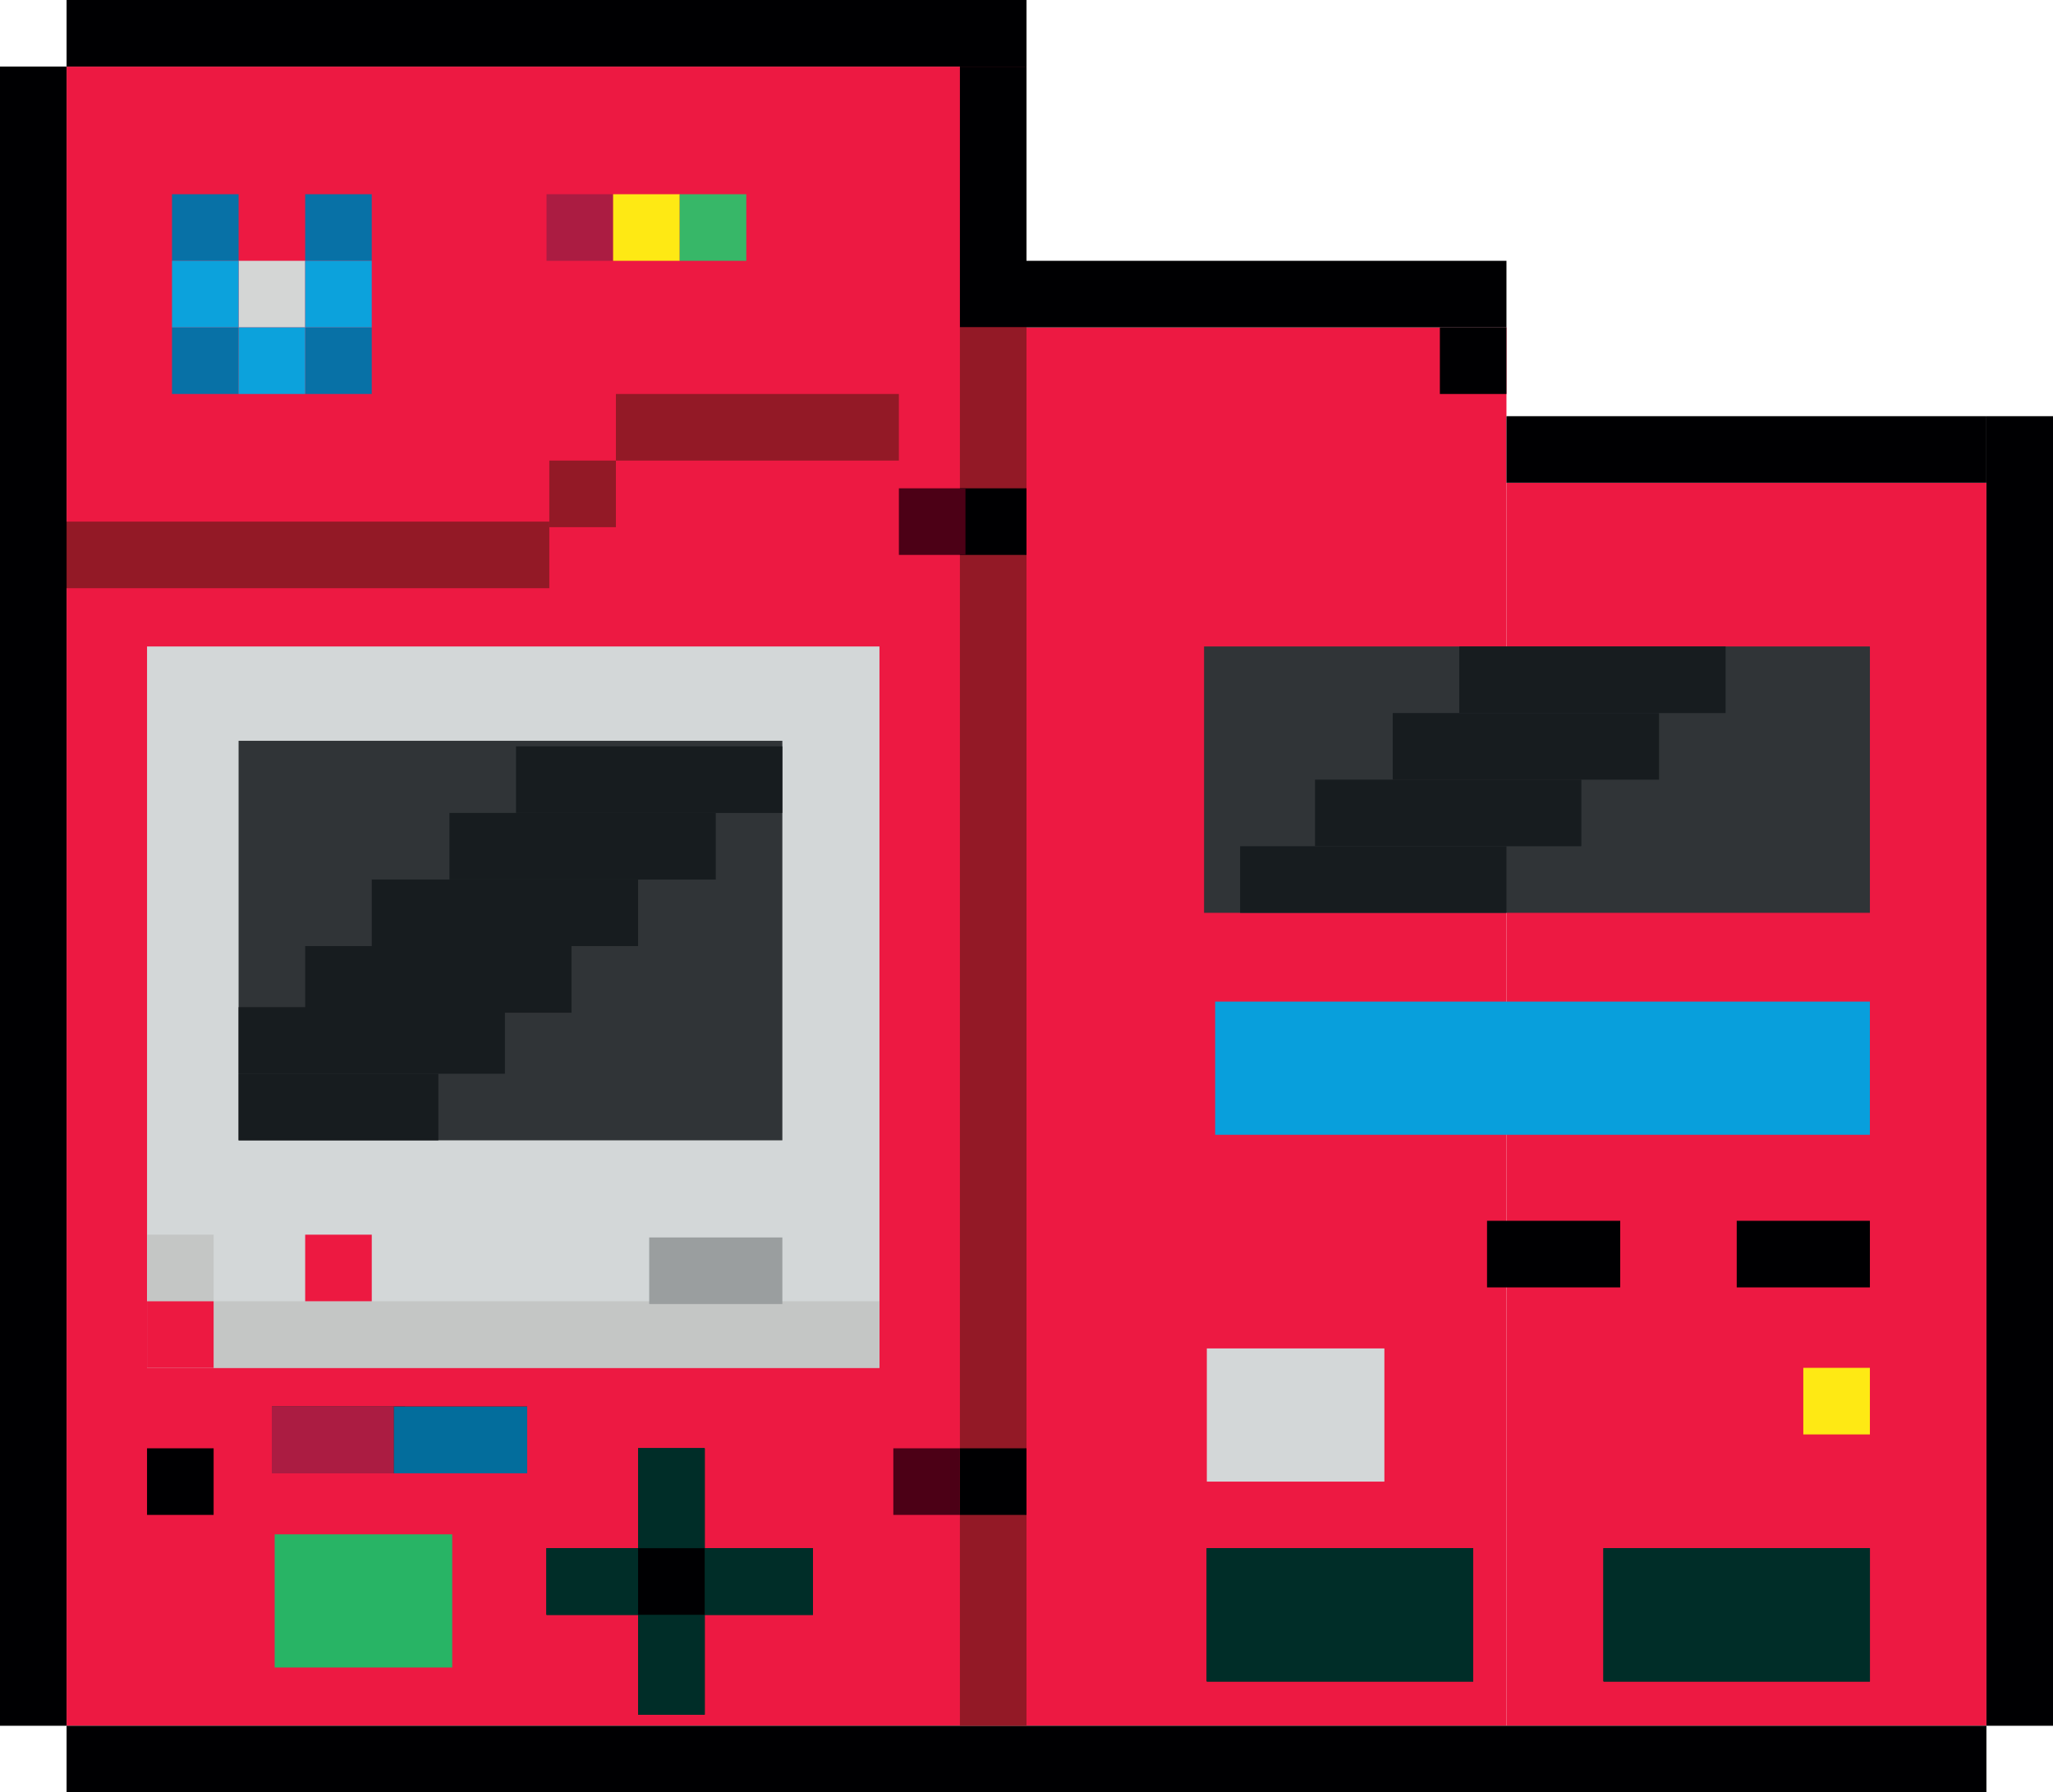 <svg
  width="740"
  height="646"
  viewBox="0 0 740 646"
  fill="none"
  xmlns="http://www.w3.org/2000/svg"
>
  <rect x="24" y="24" width="346" height="598" fill="#ED1942" />
  <rect x="370" y="118" width="173" height="504" fill="#ED1942" />
  <rect x="543" y="174" width="173" height="448" fill="#ED1942" />
  <rect x="24" width="346" height="24" fill="#000002" />
  <rect x="1" y="188" width="197" height="24" fill="#931926" />
  <rect x="370" y="94" width="173" height="24" fill="#000002" />
  <rect x="543" y="150" width="173" height="24" fill="#000002" />
  <rect x="198" y="166" width="24" height="24" fill="#931926" />
  <rect x="222" y="142" width="102" height="24" fill="#931926" />
  <rect x="519" y="118" width="24" height="24" fill="#000002" />
  <rect x="197" y="70" width="24" height="24" fill="#AB1C42" />
  <rect x="221" y="70" width="24" height="24" fill="#FEE914" />
  <rect x="245" y="70" width="24" height="24" fill="#37B768" />
  <rect x="62" y="118" width="24" height="24" fill="#0871A6" />
  <rect x="110" y="70" width="24" height="24" fill="#0871A6" />
  <rect x="62" y="70" width="24" height="24" fill="#0871A6" />
  <rect x="110" y="118" width="24" height="24" fill="#0871A6" />
  <rect x="86" y="94" width="24" height="24" fill="#D4D6D5" />
  <rect x="62" y="94" width="24" height="24" fill="#0CA2DC" />
  <rect x="86" y="118" width="24" height="24" fill="#0CA2DC" />
  <rect x="110" y="94" width="24" height="24" fill="#0CA2DC" />
  <rect x="24" y="622" width="692" height="24" fill="#000002" />
  <rect y="24" width="24" height="598" fill="#000002" />
  <rect x="346" y="24" width="24" height="94" fill="#000002" />
  <rect x="346" y="118" width="24" height="504" fill="#931926" />
  <rect x="716" y="150" width="24" height="472" fill="#000002" />
  <rect x="346" y="176" width="24" height="24" fill="#000002" />
  <rect x="324" y="176" width="24" height="24" fill="#4C0016" />
  <rect x="322" y="522" width="24" height="24" fill="#4C0016" />
  <rect x="346" y="522" width="24" height="24" fill="#000002" />
  <rect x="53" y="233" width="264" height="260" fill="#D3D7D8" />
  <rect x="438" y="361" width="236" height="48" fill="#089FDC" />
  <rect x="434" y="233" width="240" height="96" fill="#303437" />
  <rect x="77" y="469" width="240" height="24" fill="#C4C6C5" />
  <rect x="53" y="445" width="24" height="24" fill="#C4C6C5" />
  <rect x="53" y="469" width="24" height="24" fill="#ED1941" />
  <rect x="110" y="445" width="24" height="24" fill="#ED1941" />
  <rect x="234" y="446" width="48" height="24" fill="#9A9E9F" />
  <rect x="86" y="267" width="196" height="144" fill="#303437" />
  <rect x="186" y="269" width="96" height="24" fill="#171C1F" />
  <rect x="162" y="293" width="96" height="24" fill="#171C1F" />
  <rect x="86" y="363" width="96" height="24" fill="#171C1F" />
  <rect x="86" y="387" width="72" height="24" fill="#171C1F" />
  <rect x="134" y="317" width="96" height="24" fill="#171C1F" />
  <rect x="526" y="233" width="96" height="24" fill="#171C1F" />
  <rect x="502" y="257" width="96" height="24" fill="#171C1F" />
  <rect x="474" y="281" width="96" height="24" fill="#171C1F" />
  <rect x="626" y="440" width="48" height="24" fill="#000002" />
  <rect x="536" y="440" width="48" height="24" fill="#000002" />
  <rect x="53" y="522" width="24" height="24" fill="#000002" />
  <rect x="447" y="305" width="96" height="24" fill="#171C1F" />
  <rect x="650" y="493" width="24" height="24" fill="#FEE914" />
  <rect x="110" y="341" width="96" height="24" fill="#171C1F" />
  <rect x="99" y="553" width="64" height="48" fill="#28B465" />
  <rect x="435" y="486" width="64" height="48" fill="#D3D7D8" />
  <rect x="578" y="558" width="96" height="48" fill="#002D28" />
  <rect x="578" y="558" width="96" height="48" fill="#002D28" />
  <rect x="578" y="558" width="96" height="48" fill="#002D28" />
  <rect x="578" y="558" width="96" height="48" fill="#002D28" />
  <rect x="435" y="558" width="96" height="48" fill="#002D28" />
  <rect x="435" y="558" width="96" height="48" fill="#002D28" />
  <rect x="435" y="558" width="96" height="48" fill="#002D28" />
  <rect x="435" y="558" width="96" height="48" fill="#002D28" />
  <rect x="197" y="558" width="96" height="24" fill="#002D28" />
  <rect x="197" y="558" width="96" height="24" fill="#002D28" />
  <rect x="197" y="558" width="96" height="24" fill="#002D28" />
  <rect x="197" y="558" width="96" height="24" fill="#002D28" />
  <rect x="98" y="507" width="48" height="24" fill="#002D28" />
  <rect x="98" y="507" width="48" height="24" fill="#002D28" />
  <rect x="98" y="507" width="48" height="24" fill="#002D28" />
  <rect x="98" y="507" width="48" height="24" fill="#AB1C42" />
  <rect x="98" y="507" width="48" height="24" fill="#AB1C42" />
  <rect x="98" y="507" width="48" height="24" fill="#AB1C42" />
  <rect x="98" y="507" width="48" height="24" fill="#AB1C42" />
  <rect x="142" y="507" width="48" height="24" fill="#002D28" />
  <rect x="142" y="507" width="48" height="24" fill="#002D28" />
  <rect x="142" y="507" width="48" height="24" fill="#002D28" />
  <rect x="142" y="507" width="48" height="24" fill="#AB1C42" />
  <rect x="142" y="507" width="48" height="24" fill="#AB1C42" />
  <rect x="142" y="507" width="48" height="24" fill="#AB1C42" />
  <rect x="142" y="507" width="48" height="24" fill="#036D9C" />
  <rect x="230" y="522" width="24" height="96" fill="#002D28" />
  <rect x="230" y="522" width="24" height="96" fill="#002D28" />
  <rect x="230" y="522" width="24" height="96" fill="#002D28" />
  <rect x="230" y="522" width="24" height="96" fill="#002D28" />
  <rect x="230" y="558" width="24" height="24" fill="#000002" />
</svg>
